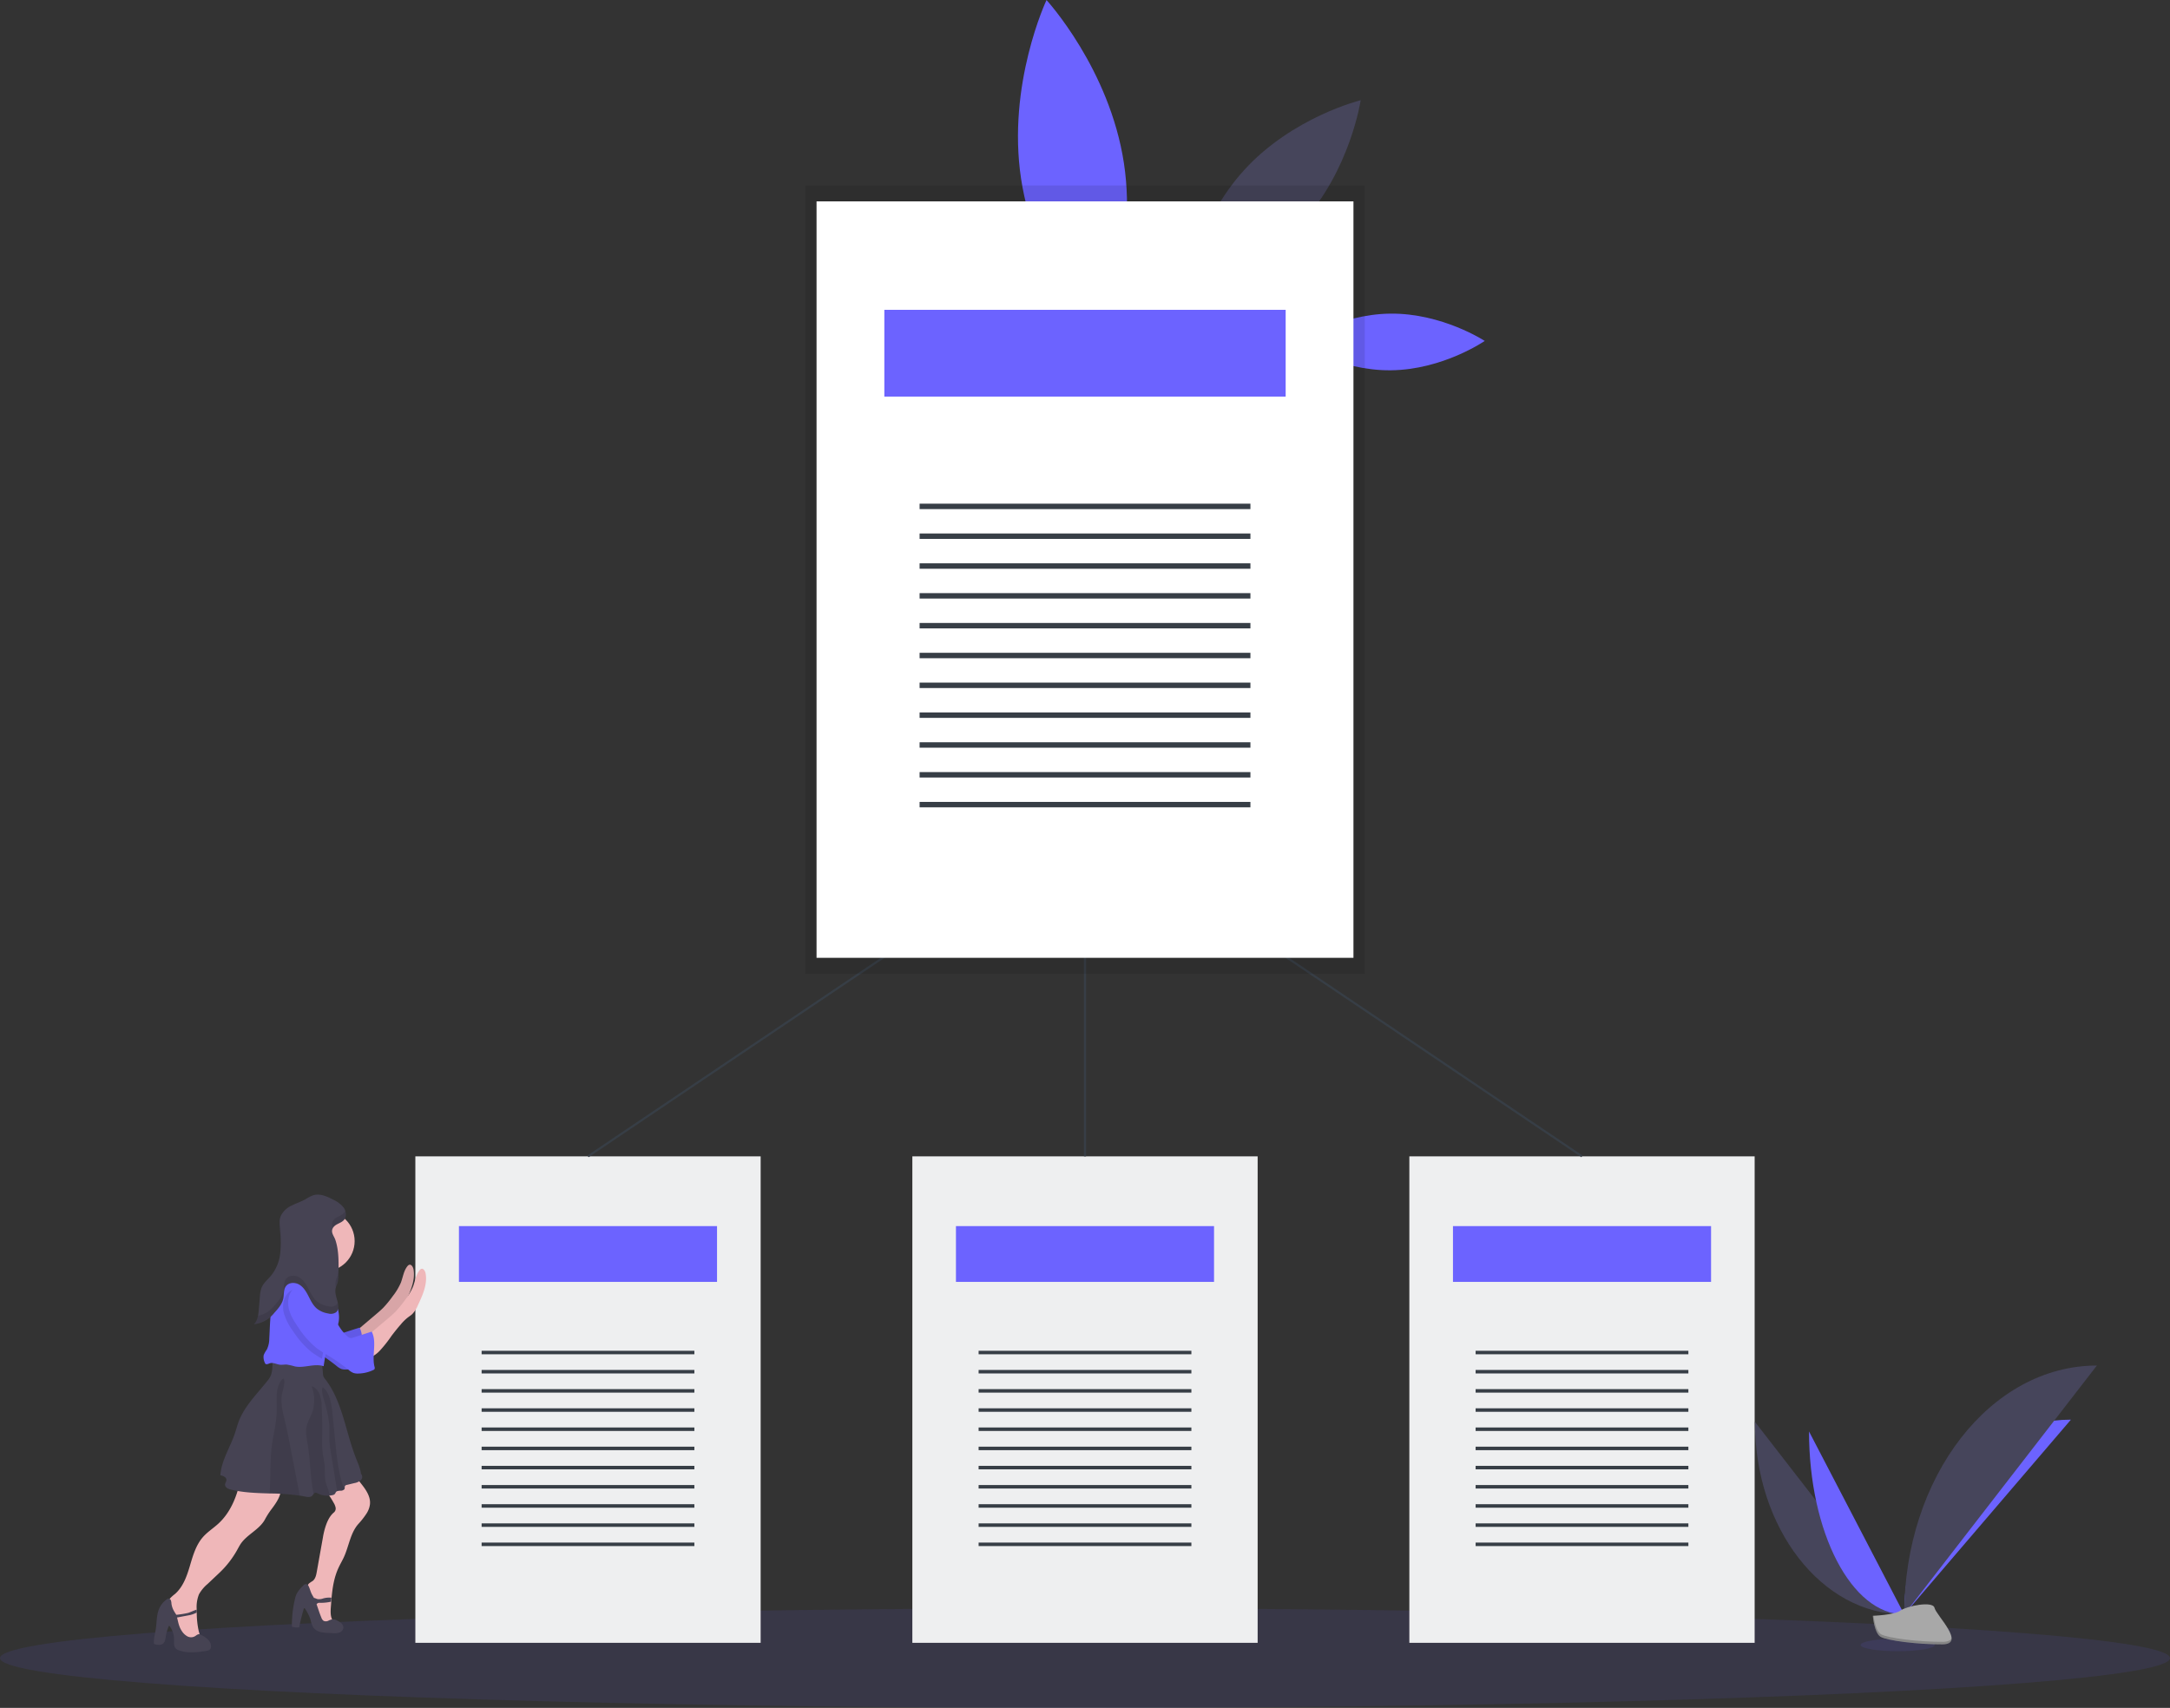<svg id="f35ab9f9-34d5-448a-b11b-d3b80d8dd40d"
     data-name="Layer 1"
     xmlns="http://www.w3.org/2000/svg"
     width="1024"
     height="806.04"
     viewBox="0 0 1024 806.04"
><rect x="0" y="0" width="1024" height="806.04" fill="#333333" stroke="none"/><title>File bundle</title>
  <path d="M618.37,124c6.76,44.56-12,84.37-12,84.37s-29.77-32.43-36.53-77S581.84,47,581.84,47,611.61,79.42,618.37,124Z"
        transform="translate(-88 -46.98)"
        fill="#6c63ff"
  />
  <path d="M744.07,195c24.53-.27,44.56,12.89,44.56,12.89s-19.74,13.59-44.27,13.85-44.56-12.89-44.56-12.89S719.54,195.27,744.07,195Z"
        transform="translate(-88 -46.98)"
        fill="#6c63ff"
  />
  <path d="M675.09,127.26c-22.83,25.09-27.66,57.88-27.66,57.88s32.18-7.9,55-33S730.1,94.27,730.1,94.27,697.92,102.17,675.09,127.26Z"
        transform="translate(-88 -46.98)"
        fill="#46455b"
  />
  <ellipse cx="512"
           cy="782.54"
           rx="512"
           ry="23.5"
           fill="#6c63ff"
           opacity="0.1"
  />
  <polyline points="208.3 545.74 358.94 545.74 358.94 775.33 196 775.33 196 545.74 208.3 545.74"
            fill="#eeeff0"
  />
  <rect x="216.57"
        y="578.66"
        width="121.79"
        height="26.33"
        fill="#6c63ff"
  />
  <rect x="227.27"
        y="637.5"
        width="100.4"
        height="1.65"
        fill="#373e46"
  />
  <rect x="227.27"
        y="646.55"
        width="100.4"
        height="1.65"
        fill="#373e46"
  />
  <rect x="227.27"
        y="655.6"
        width="100.4"
        height="1.65"
        fill="#373e46"
  />
  <rect x="227.27"
        y="664.65"
        width="100.4"
        height="1.65"
        fill="#373e46"
  />
  <rect x="227.27"
        y="673.7"
        width="100.4"
        height="1.65"
        fill="#373e46"
  />
  <rect x="227.27"
        y="682.76"
        width="100.4"
        height="1.65"
        fill="#373e46"
  />
  <rect x="227.27"
        y="691.81"
        width="100.4"
        height="1.65"
        fill="#373e46"
  />
  <rect x="227.27"
        y="700.86"
        width="100.4"
        height="1.65"
        fill="#373e46"
  />
  <rect x="227.27"
        y="709.91"
        width="100.4"
        height="1.65"
        fill="#373e46"
  />
  <rect x="227.27"
        y="718.96"
        width="100.4"
        height="1.65"
        fill="#373e46"
  />
  <rect x="227.27"
        y="728.02"
        width="100.4"
        height="1.65"
        fill="#373e46"
  />
  <polyline points="442.83 545.74 593.47 545.74 593.47 775.33 430.53 775.33 430.53 545.74 442.83 545.74"
            fill="#eeeff0"
  />
  <rect x="451.1"
        y="578.66"
        width="121.79"
        height="26.33"
        fill="#6c63ff"
  />
  <rect x="461.8"
        y="637.5"
        width="100.4"
        height="1.65"
        fill="#373e46"
  />
  <rect x="461.8"
        y="646.55"
        width="100.4"
        height="1.65"
        fill="#373e46"
  />
  <rect x="461.8"
        y="655.6"
        width="100.4"
        height="1.65"
        fill="#373e46"
  />
  <rect x="461.8"
        y="664.65"
        width="100.4"
        height="1.65"
        fill="#373e46"
  />
  <rect x="461.8"
        y="673.7"
        width="100.4"
        height="1.65"
        fill="#373e46"
  />
  <rect x="461.8"
        y="682.76"
        width="100.4"
        height="1.65"
        fill="#373e46"
  />
  <rect x="461.8"
        y="691.81"
        width="100.4"
        height="1.65"
        fill="#373e46"
  />
  <rect x="461.8"
        y="700.86"
        width="100.4"
        height="1.65"
        fill="#373e46"
  />
  <rect x="461.8"
        y="709.91"
        width="100.4"
        height="1.65"
        fill="#373e46"
  />
  <rect x="461.8"
        y="718.96"
        width="100.4"
        height="1.65"
        fill="#373e46"
  />
  <rect x="461.8"
        y="728.02"
        width="100.4"
        height="1.65"
        fill="#373e46"
  />
  <polyline points="677.36 545.74 828 545.74 828 775.33 665.06 775.33 665.06 545.74 677.36 545.74"
            fill="#eeeff0"
  />
  <rect x="685.64"
        y="578.66"
        width="121.79"
        height="26.33"
        fill="#6c63ff"
  />
  <rect x="696.33"
        y="637.5"
        width="100.4"
        height="1.65"
        fill="#373e46"
  />
  <rect x="696.33"
        y="646.55"
        width="100.4"
        height="1.65"
        fill="#373e46"
  />
  <rect x="696.33"
        y="655.6"
        width="100.4"
        height="1.65"
        fill="#373e46"
  />
  <rect x="696.33"
        y="664.65"
        width="100.4"
        height="1.65"
        fill="#373e46"
  />
  <rect x="696.33"
        y="673.7"
        width="100.4"
        height="1.65"
        fill="#373e46"
  />
  <rect x="696.33"
        y="682.76"
        width="100.4"
        height="1.65"
        fill="#373e46"
  />
  <rect x="696.33"
        y="691.81"
        width="100.4"
        height="1.65"
        fill="#373e46"
  />
  <rect x="696.33"
        y="700.86"
        width="100.4"
        height="1.65"
        fill="#373e46"
  />
  <rect x="696.33"
        y="709.91"
        width="100.4"
        height="1.65"
        fill="#373e46"
  />
  <rect x="696.33"
        y="718.96"
        width="100.4"
        height="1.65"
        fill="#373e46"
  />
  <rect x="696.33"
        y="728.02"
        width="100.4"
        height="1.65"
        fill="#373e46"
  />
  <polyline points="512 545.74 512 387.74 277.47 545.74"
            fill="none"
            stroke="#373e46"
            stroke-miterlimit="10"
  />
  <line x1="746.53"
        y1="545.74"
        x2="512"
        y2="387.74"
        fill="none"
        stroke="#373e46"
        stroke-miterlimit="10"
  />
  <g opacity="0.1">
    <polygon points="399.93 87.54 380 87.54 380 459.54 644 459.54 644 87.54 399.93 87.54"/>
  </g>
  <polyline points="404.45 95.04 638.68 95.04 638.68 452.04 385.32 452.04 385.32 95.04 404.45 95.04"
            fill="#fff"
  />
  <rect x="417.31"
        y="146.22"
        width="189.38"
        height="40.95"
        fill="#6c63ff"
  />
  <rect x="433.95"
        y="237.71"
        width="156.11"
        height="2.56"
        fill="#373e46"
  />
  <rect x="433.95"
        y="251.78"
        width="156.11"
        height="2.56"
        fill="#373e46"
  />
  <rect x="433.95"
        y="265.86"
        width="156.11"
        height="2.56"
        fill="#373e46"
  />
  <rect x="433.95"
        y="279.93"
        width="156.11"
        height="2.56"
        fill="#373e46"
  />
  <rect x="433.95"
        y="294.01"
        width="156.11"
        height="2.56"
        fill="#373e46"
  />
  <rect x="433.95"
        y="308.09"
        width="156.11"
        height="2.56"
        fill="#373e46"
  />
  <rect x="433.95"
        y="322.16"
        width="156.11"
        height="2.56"
        fill="#373e46"
  />
  <rect x="433.95"
        y="336.24"
        width="156.11"
        height="2.56"
        fill="#373e46"
  />
  <rect x="433.95"
        y="350.31"
        width="156.11"
        height="2.56"
        fill="#373e46"
  />
  <rect x="433.95"
        y="364.39"
        width="156.11"
        height="2.56"
        fill="#373e46"
  />
  <rect x="433.95"
        y="378.46"
        width="156.11"
        height="2.56"
        fill="#373e46"
  />
  <path d="M220.64,748.89c.17,4-2.36,7.51-4.77,10.68a38.9,38.9,0,0,0-2.93,4.67c-2.62,4.66-8.25,6.88-11.3,11.28-.73,1.07-1.3,2.24-1.95,3.37a44.78,44.78,0,0,1-8.23,10.45L186,794.5a17.5,17.5,0,0,0-4.1,4.91,15.94,15.94,0,0,0-1.06,7.27l0,.82c0,.19,0,.37,0,.56a41.61,41.61,0,0,0,1,9,4.49,4.49,0,0,1,.16,2.84,3.69,3.69,0,0,1-2.43,1.82,5.14,5.14,0,0,1-3.32.22,5.64,5.64,0,0,1-2.48-2.22c-3.22-4.42-4.52-9.89-6.44-15a3.38,3.38,0,0,1,.74-3.18,18.25,18.25,0,0,1,2.51-2.29c3.8-3.32,5.57-8.33,7-13.16s2.85-9.88,6.17-13.67c2.15-2.46,5-4.23,7.38-6.44,6-5.54,9-13.61,10.52-21.61a16,16,0,0,1,5.57-.07l9.82,1.3a4.45,4.45,0,0,1,2.92,1.15A3.53,3.53,0,0,1,220.64,748.89Z"
        transform="translate(-88 -46.98)"
        fill="#efb7b9"
  />
  <path d="M262.57,757a10.47,10.47,0,0,1-1.53,4.17,37.51,37.51,0,0,1-4,5.12c-3.75,4.31-4.39,10.44-6.78,15.63-.77,1.68-1.74,3.27-2.52,5-2.06,4.41-2.82,9.26-3.27,14.14-.05.62-.11,1.25-.15,1.88s-.12,1.55-.18,2.32c-.15,2-.28,4.19.58,6,.45,1,1.17,1.74,1.2,2.79-1.48,1.44-4,1.27-5.72.11a11.37,11.37,0,0,1-3.63-4.93,45.55,45.55,0,0,1-3.41-10.82c-.26-1.41-.38-3.08.64-4.1a15.68,15.68,0,0,1,1.79-1.22c1.25-1,1.61-2.7,1.89-4.27q1.44-8.09,2.89-16.17a36.94,36.94,0,0,1,.85-3.92c.82-2.89,2.07-6.11,4.41-8a2.43,2.43,0,0,0,.74-2.23,6.87,6.87,0,0,0-.92-2.27c-1.74-3.12-3.83-6.26-7-8a35.93,35.93,0,0,1,11-6.29,4.26,4.26,0,0,1,2.26-.39,3.89,3.89,0,0,1,1.18.47,20.1,20.1,0,0,1,5.39,5C260.61,749.94,263,753.31,262.57,757Z"
        transform="translate(-88 -46.98)"
        fill="#efb7b9"
  />
  <path d="M186.14,820.77a11.51,11.51,0,0,0-3.33-2.21,2.25,2.25,0,0,0-.9-.31c-.77,0-1.35.66-2,1a3.68,3.68,0,0,1-3.5,0,7.21,7.21,0,0,1-2.6-2.49c-1.4-2.07-1.68-4.13-2.26-6.4l6.11-1.15a13.26,13.26,0,0,0,3.19-1.2c0-.19,0-.37,0-.56l0-.82c-1.13.33-3.52,1.44-4.09,1.57a43.79,43.79,0,0,1-5.58.89c-.29-.58-.71-1.08-1-1.65a9.32,9.32,0,0,1-1.28-3.72,4.63,4.63,0,0,0-.3-1.53,1.2,1.2,0,0,0-1.24-.75,1.49,1.49,0,0,0-.55.27,10.67,10.67,0,0,0-3.82,4.78c-1.14,2.86-1,6.06-1.43,9.11-.35,2.29-1.05,4.56-.93,6.87a.62.62,0,0,0,.1.35.65.65,0,0,0,.38.18c1.27.28,2.74.53,3.77-.26s1.18-2.29,1.38-3.59a17.66,17.66,0,0,1,1.55-5,10.32,10.32,0,0,1,2.32,6.86c0,1.37-.16,2.94.78,3.94a3.9,3.9,0,0,0,1.64.94,16.59,16.59,0,0,0,3.88.84,32.74,32.74,0,0,0,7.19-.37c.75-.09,1.51-.19,2.25-.35a2.63,2.63,0,0,0,1.06-.44,2,2,0,0,0,.62-1.21A4.42,4.42,0,0,0,186.14,820.77Z"
        transform="translate(-88 -46.98)"
        fill="#464353"
  />
  <path d="M249.12,813.12a7.6,7.6,0,0,0-2-1.29,4.37,4.37,0,0,0-1.93-.64,5.9,5.9,0,0,0-2.2.67,2.64,2.64,0,0,1-2.24.1,3,3,0,0,1-1.11-1.58c-.86-2-1.5-4.18-2.25-6.26a1.52,1.52,0,0,1,.74-.61,2,2,0,0,1,.72-.09,21.15,21.15,0,0,0,5.39-.53c0-.63.1-1.26.15-1.88a10.68,10.68,0,0,0-3.77.32,5.88,5.88,0,0,1-2.67.37c-.62-.13-1.21-.51-1.81-.59-.28-.53-.59-1-.89-1.56-.75-1.33-1-2.88-1.72-4.18a1.45,1.45,0,0,0-1.18-.79,2,2,0,0,0-1.34.79,14.26,14.26,0,0,0-3.16,4.1,12.13,12.13,0,0,0-.68,2.22,54.15,54.15,0,0,0-1.43,13,8.13,8.13,0,0,0,3.43.33q.89-4.42,2.17-8.75a.41.41,0,0,1,.16-.27c.19-.1.38.1.49.28a22.17,22.17,0,0,1,2.51,5,13.76,13.76,0,0,0,1.29,3.7,5.71,5.71,0,0,0,3.19,2.16,16.48,16.48,0,0,0,3.9.5l2,.1a8.14,8.14,0,0,0,3.15-.24,2.82,2.82,0,0,0,2-2.26A2.77,2.77,0,0,0,249.12,813.12Z"
        transform="translate(-88 -46.98)"
        fill="#464353"
  />
  <path d="M258.28,745.53a6.22,6.22,0,0,1-3.09,1.4l-3.39.83a1.39,1.39,0,0,0-1,.53c-.19.36-.06.8-.15,1.19a1,1,0,0,1-.21.42,2.48,2.48,0,0,1-1.75.62,4.44,4.44,0,0,0-1.64.25,1.32,1.32,0,0,0-.55.44c-.17.25-.25.56-.43.79a1.93,1.93,0,0,1-1.17.61,9.61,9.61,0,0,1-1.41.22,10.47,10.47,0,0,1-5.48-1,1.92,1.92,0,0,0-1.37-.33,1.35,1.35,0,0,0-.68.55,8.64,8.64,0,0,1-.57.78c-.87.94-2.39.69-3.64.43-.78-.17-1.56-.31-2.34-.44a106.11,106.11,0,0,0-14.17-1c-6.15-.19-12.29-.36-18.23-1.81-1.3-.31-2.87-1-2.8-2.39,0-.76.64-1.41.64-2.17,0-1.29-1.59-2-2.86-2.2.46-7.08,4.71-13.27,6.92-20,.55-1.67,1-3.38,1.58-5,2.69-7.44,8.61-13.16,13.53-19.36a11.31,11.31,0,0,0,1.84-2.9,12.57,12.57,0,0,0,.65-3.91l.27-4.67a82.69,82.69,0,0,1,21.54,1.34,2,2,0,0,1,1.23.61,1.9,1.9,0,0,1,.27.82c.28,1.7.47,3.42.58,5.14a4.66,4.66,0,0,0,.16,1.12,4.78,4.78,0,0,0,.78,1.27C245.51,703,248,709.47,250,716s3.59,13.17,6.11,19.51c.86,2.19,2,4.65,2.22,7A2.14,2.14,0,0,1,258.28,745.53Z"
        transform="translate(-88 -46.98)"
        fill="#464353"
  />
  <path d="M229.45,752.79a106.11,106.11,0,0,0-14.17-1l.39-13.15c.09-2.91.18-5.83.53-8.72.49-4.11,1.49-8.15,2-12.25a54.41,54.41,0,0,0,.39-7.1,42.42,42.42,0,0,1,.2-7.22c.33-2,1.18-4.73,3-5.8,1.21,1.65-.65,6.28-.86,8.26-.45,4.13.66,8.24,1.62,12.27,1.15,4.84,2.09,9.73,3,14.62Q227.52,742.72,229.45,752.79Z"
        transform="translate(-88 -46.98)"
        opacity="0.1"
  />
  <path d="M243.53,752.83a10.47,10.47,0,0,1-5.48-1,1.92,1.92,0,0,0-1.37-.33,1.35,1.35,0,0,0-.68.55c-1.61-7.64-1.52-15.6-2.8-23.32-.45-2.76-1.08-5.57-.55-8.3.57-2.93,2.42-5.47,3.14-8.36a22.6,22.6,0,0,0,.4-5.81,13.83,13.83,0,0,0-1.24-5c1.69.28,3.07,1.94,3.75,3.44a16.08,16.08,0,0,1,1.1,5.89c.27,4.86.31,9.71.24,14.57a54.89,54.89,0,0,0,.15,6.79c.25,2.23.8,4.41,1,6.64.21,2.68-.1,5.42.55,8C242.24,748.67,243.38,750.77,243.53,752.83Z"
        transform="translate(-88 -46.98)"
        opacity="0.1"
  />
  <path d="M250.48,749.9a2.48,2.48,0,0,1-1.75.62,4.44,4.44,0,0,0-1.64.25l-2.82-17.42a59.07,59.07,0,0,1-.81-6.46c-.12-2.51.07-5-.1-7.53a54,54,0,0,0-1.73-9.07c-.44-1.77-2.44-7.07-1.32-8.57,1.75,1.13,2.82,3.55,3.41,5.49a35.13,35.13,0,0,1,1.16,6.86q.66,6.7,1.34,13.43c.74,7.44,1.51,15,4.1,22C250.38,749.62,250.43,749.76,250.48,749.9Z"
        transform="translate(-88 -46.98)"
        opacity="0.1"
  />
  <path d="M265.22,667.45c1.25-1.06,2.51-2.13,3.67-3.3a50.55,50.55,0,0,0,4.49-5.5,28.35,28.35,0,0,0,3.79-6.31c1-2.63,1.34-5.62,3.12-7.8a1.85,1.85,0,0,1,.81-.63c1-.32,1.77,1,2,2,.95,5.15-1.31,10.29-3.52,15a13.82,13.82,0,0,1-2.76,4.36,25.48,25.48,0,0,1-2.17,1.67,23,23,0,0,0-3.06,3c-1.58,1.8-3.1,3.67-4.53,5.6a59.44,59.44,0,0,1-5.55,7,13.89,13.89,0,0,1-7.68,4.22c.84-.12.56-5.06.47-5.68-.13-.91-.75-2-.77-2.85,0-1.08.42-1.24,1.32-2Z"
        transform="translate(-88 -46.98)"
        fill="#efb7b9"
  />
  <path d="M265.22,667.45c1.25-1.06,2.51-2.13,3.67-3.3a50.55,50.55,0,0,0,4.49-5.5,28.35,28.35,0,0,0,3.79-6.31c1-2.63,1.34-5.62,3.12-7.8a1.85,1.85,0,0,1,.81-.63c1-.32,1.77,1,2,2,.95,5.15-1.31,10.29-3.52,15a13.82,13.82,0,0,1-2.76,4.36,25.48,25.48,0,0,1-2.17,1.67,23,23,0,0,0-3.06,3c-1.58,1.8-3.1,3.67-4.53,5.6a59.44,59.44,0,0,1-5.55,7,13.89,13.89,0,0,1-7.68,4.22c.84-.12.56-5.06.47-5.68-.13-.91-.75-2-.77-2.85,0-1.08.42-1.24,1.32-2Z"
        transform="translate(-88 -46.98)"
        opacity="0.1"
  />
  <path d="M229.88,636.29S227,650.58,223.69,653s18.09,5.23,18.09,5.23.48-11.42,6.19-16.66S229.88,636.29,229.88,636.29Z"
        transform="translate(-88 -46.98)"
        fill="#efb7b9"
  />
  <path d="M224.19,651.55a6,6,0,0,0-3.66,2c-2.24,2.42-2.69,6.1-1.92,9.31a27,27,0,0,0,4.49,8.76,42,42,0,0,0,8.51,9.64,64,64,0,0,0,5.75,3.71,94.06,94.06,0,0,1,9.46,6.65,8.28,8.28,0,0,0,2.24,1.43,6.38,6.38,0,0,0,2.18.28,17,17,0,0,0,7.22-1.68,1.28,1.28,0,0,0,.54-.39,1.48,1.48,0,0,0,0-1.17c-1.35-5.42,1.24-11.58-1.33-16.54-2.79.9-5.86,1.88-8.65,2.79a3.34,3.34,0,0,1-1.35.23,2.86,2.86,0,0,1-1.46-.8c-3-2.62-4.94-6.27-6.68-9.87s-3.43-7.33-6.15-10.26S228.17,651.13,224.19,651.55Z"
        transform="translate(-88 -46.98)"
        fill="#6c63ff"
  />
  <path d="M224.19,651.55a6,6,0,0,0-3.66,2c-2.24,2.42-2.69,6.1-1.92,9.31a27,27,0,0,0,4.49,8.76,42,42,0,0,0,8.51,9.64,64,64,0,0,0,5.75,3.71,94.06,94.06,0,0,1,9.46,6.65,8.28,8.28,0,0,0,2.24,1.43,6.38,6.38,0,0,0,2.18.28,17,17,0,0,0,7.22-1.68,1.28,1.28,0,0,0,.54-.39,1.48,1.48,0,0,0,0-1.17c-1.35-5.42,1.24-11.58-1.33-16.54-2.79.9-5.86,1.88-8.65,2.79a3.34,3.34,0,0,1-1.35.23,2.86,2.86,0,0,1-1.46-.8c-3-2.62-4.94-6.27-6.68-9.87s-3.43-7.33-6.15-10.26S228.17,651.13,224.19,651.55Z"
        transform="translate(-88 -46.98)"
        opacity="0.1"
  />
  <circle cx="153.07"
          cy="585.74"
          r="14.28"
          fill="#efb7b9"
  />
  <path d="M246.77,673.83l0,.06c-.83,1.53-2.06,2.82-2.91,4.34a19,19,0,0,0-1.77,5.63c-.27,1.3-.51,2.6-.73,3.91s-.44,2.65-.64,4c-4.31-1.46-9.09,1-13.56.1a27.86,27.86,0,0,0-4-.9c-1,0-2,.18-3,.09-1.65-.16-3.29-1.2-4.87-.67-.7.24-1.57.74-2.08.19a1.53,1.53,0,0,1-.26-.49,6.11,6.11,0,0,1-.53-3.5,11.35,11.35,0,0,1,1.49-2.67,12,12,0,0,0,1.16-5.15c.29-4.59.28-9.22,1-13.76s2.34-9.06,5.41-12.49a9,9,0,0,1,5.71-3.3c8.26-.67,14.93,3.88,18.54,11.11C247.86,664.51,249,669.68,246.77,673.83Z"
        transform="translate(-88 -46.98)"
        fill="#6c63ff"
  />
  <path d="M270.93,669.36c1.26-1.07,2.52-2.13,3.67-3.31a49.3,49.3,0,0,0,4.49-5.49,28.09,28.09,0,0,0,3.8-6.32c1-2.62,1.33-5.61,3.12-7.79a1.75,1.75,0,0,1,.8-.63c1-.32,1.77,1,2,2,1,5.15-1.32,10.3-3.53,15a13.62,13.62,0,0,1-2.75,4.36c-.67.62-1.45,1.11-2.17,1.66a21.84,21.84,0,0,0-3.06,3q-2.38,2.72-4.54,5.6a60.41,60.41,0,0,1-5.54,7,14,14,0,0,1-7.69,4.23c.85-.12.57-5.07.48-5.69a26.75,26.75,0,0,1-.77-2.84c0-1.09.42-1.25,1.31-2Z"
        transform="translate(-88 -46.98)"
        fill="#efb7b9"
  />
  <path d="M245.34,674.31l0,.06c-.82,1.53-2.06,2.81-2.91,4.34a18.86,18.86,0,0,0-1.77,5.63c-.26,1.3-.51,2.6-.73,3.91a52.55,52.55,0,0,1-5-3.23,41.78,41.78,0,0,1-8.52-9.64,27,27,0,0,1-4.49-8.76c-.77-3.21-.32-6.89,1.93-9.31a5.94,5.94,0,0,1,3.65-1.95c4-.43,6.5,1.11,9.22,4s4.41,6.65,6.15,10.26C243.65,671.23,244.44,672.81,245.34,674.31Z"
        transform="translate(-88 -46.98)"
        opacity="0.1"
  />
  <path d="M229.9,653.45a6,6,0,0,0-3.65,2c-2.25,2.42-2.7,6.1-1.92,9.31s2.6,6,4.48,8.76a42.19,42.19,0,0,0,8.52,9.64,63.77,63.77,0,0,0,5.74,3.7,92.93,92.93,0,0,1,9.46,6.65,8,8,0,0,0,2.24,1.43,6.47,6.47,0,0,0,2.19.29,17.22,17.22,0,0,0,7.22-1.69,1.23,1.23,0,0,0,.54-.39,1.46,1.46,0,0,0,0-1.16c-1.34-5.43,1.25-11.59-1.32-16.55l-8.66,2.79a3.16,3.16,0,0,1-1.35.23,3,3,0,0,1-1.46-.79c-3-2.62-4.94-6.27-6.68-9.88s-3.42-7.32-6.15-10.25S233.88,653,229.9,653.45Z"
        transform="translate(-88 -46.98)"
        fill="#6c63ff"
  />
  <path d="M250.3,622.74c1.39-1.57,1.09-4.12-.12-5.83a13.43,13.43,0,0,0-5-3.77c-2.95-1.57-6.34-3.08-9.51-2a20.55,20.55,0,0,0-3.48,1.81c-2.1,1.17-4.42,1.91-6.56,3a10.4,10.4,0,0,0-5.12,4.88c-.9,2.17-.62,4.62-.38,7a45.61,45.61,0,0,1,.07,10.89,20.26,20.26,0,0,1-4.06,10c-1.61,2-3.74,3.62-4.71,6a14.33,14.33,0,0,0-.79,4.22l-.52,6.14c-.2,2.45-.51,5.12-2.28,6.83a14,14,0,0,0,9.6-5.32c1.81-2,3.69-4.12,4.23-6.76.41-2,.07-4.21,1.27-5.82,1.41-1.9,4.42-1.92,6.42-.66s3.23,3.42,4.3,5.53,2.14,4.32,4,5.81a11.24,11.24,0,0,0,5.18,2.18,4.52,4.52,0,0,0,3.7-.51c1.37-1.1,1.23-3.21.79-4.91-.59-2.25-1.5-4.59-.86-6.84.21-.74.58-1.44.81-2.18a12.17,12.17,0,0,0,.39-3.3c.13-5.58.39-11.59-1.42-17-.58-1.72-2.14-3.36-1.34-5.22C245.92,624.55,248.79,624.47,250.3,622.74Z"
        transform="translate(-88 -46.98)"
        fill="#464353"
  />
  <g opacity="0.1">
    <path d="M220.5,632.3a56.38,56.38,0,0,0-.33-7.9c0-.51-.11-1-.15-1.55a22.3,22.3,0,0,0,.15,4.89C220.32,629.25,220.44,630.77,220.5,632.3Z"
          transform="translate(-88 -46.98)"
    />
    <path d="M246.56,662.93a4.56,4.56,0,0,1-3.7.51,11.24,11.24,0,0,1-5.18-2.18c-1.84-1.5-2.9-3.71-4-5.81s-2.3-4.28-4.3-5.53-5-1.24-6.42.66c-1.2,1.61-.86,3.85-1.27,5.82-.54,2.64-2.42,4.77-4.23,6.76a18.57,18.57,0,0,1-3.09,2.92,14.82,14.82,0,0,1-4.63,1.94,7.11,7.11,0,0,1-1.88,3.79,14,14,0,0,0,9.6-5.32c1.81-2,3.69-4.12,4.23-6.76.41-2,.07-4.21,1.27-5.82,1.41-1.9,4.42-1.92,6.42-.66s3.23,3.42,4.3,5.53,2.14,4.32,4,5.81a11.24,11.24,0,0,0,5.18,2.18,4.52,4.52,0,0,0,3.7-.51c1.28-1,1.24-3,.87-4.58A2.84,2.84,0,0,1,246.56,662.93Z"
          transform="translate(-88 -46.98)"
    />
    <path d="M250.3,619.41c-1.51,1.72-4.38,1.81-5.37,4.1a3.4,3.4,0,0,0,.25,2.87c1.15-1.85,3.72-2,5.12-3.64a4.42,4.42,0,0,0,.63-4.35A3.4,3.4,0,0,1,250.3,619.41Z"
          transform="translate(-88 -46.98)"
    />
    <path d="M247.69,645.7a12.17,12.17,0,0,1-.39,3.3c-.23.74-.6,1.43-.81,2.18a7.36,7.36,0,0,0,0,3.43l0-.1c.21-.74.58-1.44.81-2.18a12.17,12.17,0,0,0,.39-3.3c.05-2.22.12-4.5.08-6.79C247.75,643.4,247.72,644.56,247.69,645.7Z"
          transform="translate(-88 -46.98)"
    />
  </g>
  <path d="M916.12,718c0,50.24,31.52,90.9,70.47,90.9"
        transform="translate(-88 -46.98)"
        fill="#46455b"
  />
  <path d="M986.59,808.91c0-50.81,35.18-91.92,78.65-91.92"
        transform="translate(-88 -46.98)"
        fill="#6c63ff"
  />
  <path d="M941.66,722.56c0,47.73,20.1,86.35,44.93,86.35"
        transform="translate(-88 -46.98)"
        fill="#6c63ff"
  />
  <path d="M986.59,808.91c0-64.92,40.66-117.46,90.9-117.46"
        transform="translate(-88 -46.98)"
        fill="#46455b"
  />
  <ellipse cx="895.54"
           cy="776.33"
           rx="17.52"
           ry="2.96"
           fill="#6c63ff"
           opacity="0.1"
  />
  <path d="M971.77,809.55s10-.31,13-2.45,15.37-4.71,16.12-1.27,15,17.11,3.73,17.2-26.22-1.76-29.22-3.59S971.77,809.55,971.77,809.55Z"
        transform="translate(-88 -46.98)"
        fill="#a8a8a8"
  />
  <path d="M1004.83,821.83c-11.28.09-26.21-1.76-29.22-3.59-2.29-1.39-3.2-6.4-3.51-8.7h-.33s.63,8.06,3.64,9.89,17.94,3.68,29.22,3.59c3.26,0,4.38-1.19,4.32-2.9C1008.5,821.16,1007.26,821.81,1004.83,821.83Z"
        transform="translate(-88 -46.98)"
        opacity="0.2"
  />
</svg>
